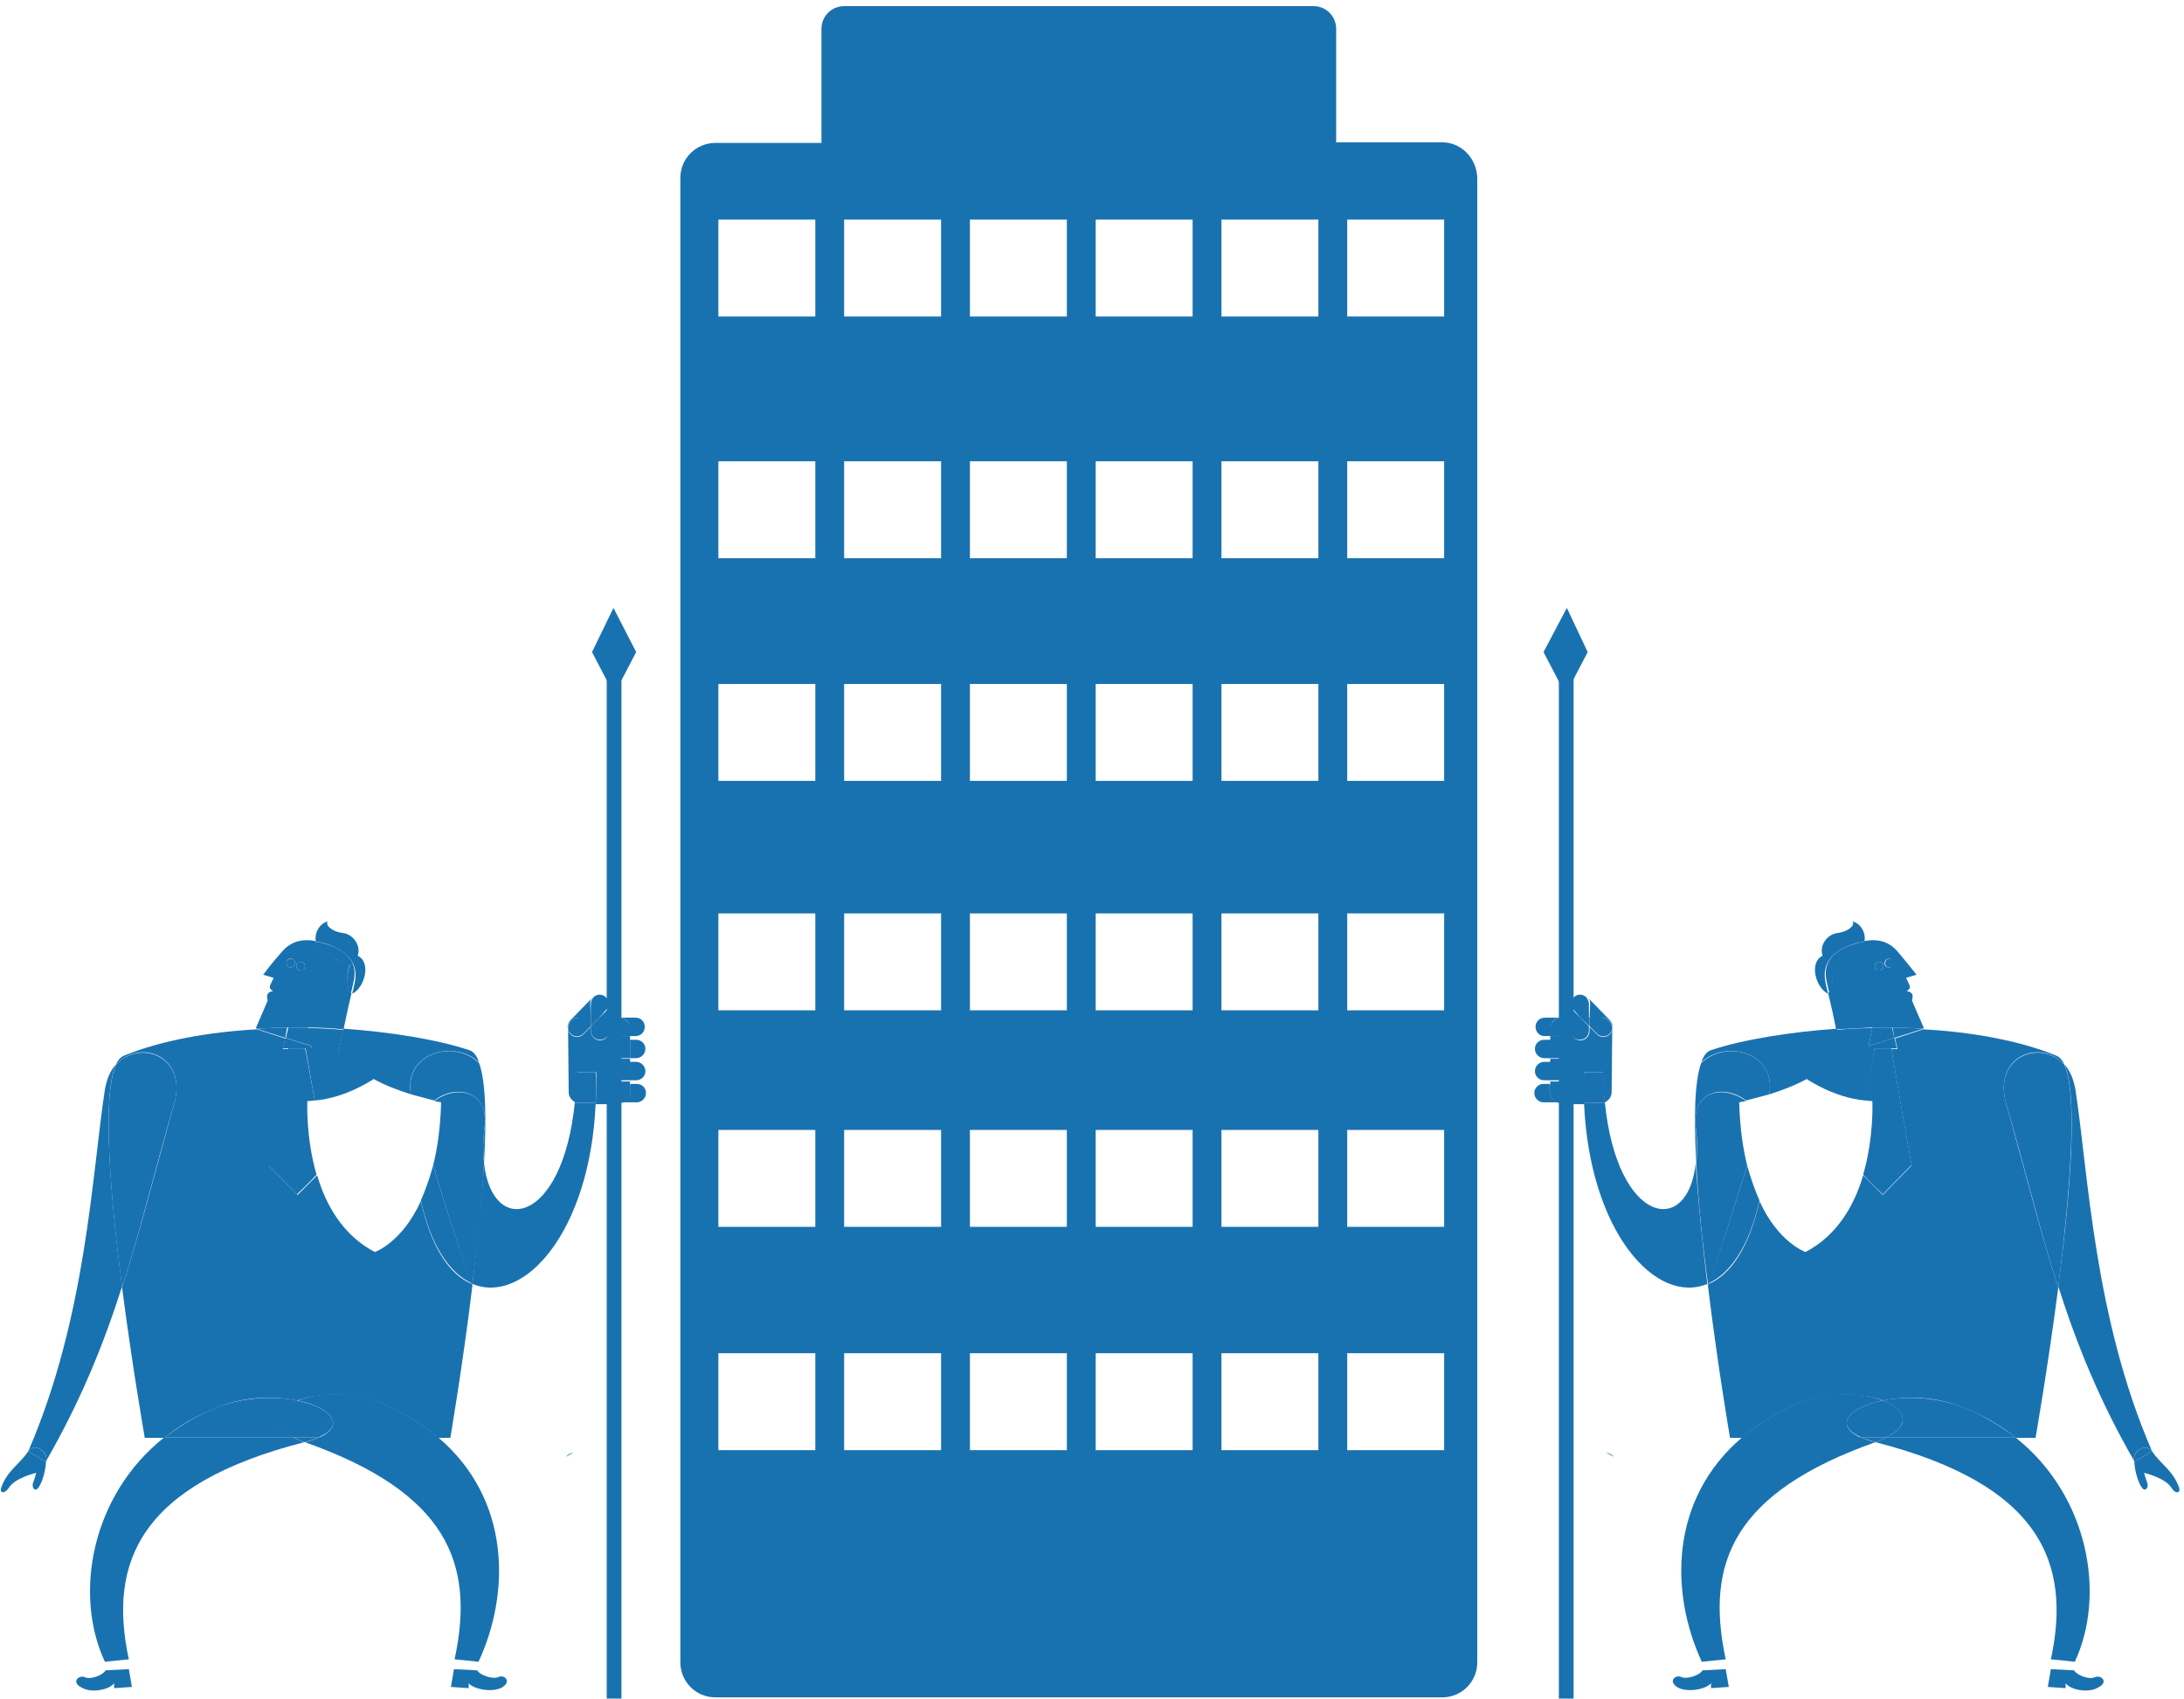 <?xml version="1.0" encoding="iso-8859-1"?>
<!-- Generator: Adobe Illustrator 13.0.0, SVG Export Plug-In  -->
<!DOCTYPE svg>
<svg version="1.2" baseProfile="tiny"
	 xmlns="http://www.w3.org/2000/svg" xmlns:xlink="http://www.w3.org/1999/xlink" xmlns:a="http://ns.adobe.com/AdobeSVGViewerExtensions/3.0/"
	 x="0px" y="0px" width="356px" height="277px" viewBox="-0.1 -1 356 277" xml:space="preserve">
<defs>
</defs>
<path fill="#1972B0" d="M305.1,166.5h1.7h1.5l0,0c1.6,0,3.3,0.1,5,0.2l0.2-0.1c0,0-1.7-3.9-1.9-4.4c-0.1-0.2,0.2-0.6,0-1.1
	c-0.2-0.4-0.6-0.5-0.9-0.5c0.4-0.3,0.6-0.5,0.5-0.9c-0.2-0.4-0.6-1.3-0.6-1.3l1.7-0.5c0,0-1.4-1.8-3.1-3.8c-1.4-1.6-3.1-2.1-5.4-1.7
	c-0.1,0.3-0.2,0.6-0.4,0.8c-1,1.3-3.5,2.4-5.3,3c0.6,0.7,0.7,4.2-0.2,4.7c0.4,1.6,0.9,3.9,1.3,5.9
	C301.3,166.7,303.2,166.6,305.1,166.5L305.1,166.5z M307.4,155.4c0.3-0.2,0.8-0.1,1,0.2c0.2,0.3,0.1,0.8-0.2,1
	c-0.3,0.2-0.8,0.1-1-0.2C307,156.1,307.1,155.6,307.4,155.4 M305.8,155.9c0.3-0.2,0.8-0.1,1,0.2c0.2,0.3,0.1,0.8-0.2,1
	c-0.3,0.2-0.8,0.1-1-0.2C305.4,156.6,305.5,156.1,305.8,155.9"/>
<path fill="#1972B0" d="M308.3,156.6c0.3-0.2,0.4-0.7,0.2-1c-0.2-0.3-0.7-0.4-1-0.2c-0.3,0.2-0.4,0.7-0.2,1
	C307.5,156.7,307.9,156.8,308.3,156.6"/>
<path fill="#1972B0" d="M306.6,157.1c0.3-0.2,0.4-0.7,0.2-1c-0.2-0.3-0.7-0.4-1-0.2c-0.3,0.2-0.4,0.7-0.2,1
	C305.9,157.3,306.3,157.3,306.6,157.1"/>
<path fill="#1972B0" d="M302,152.9c0.6-0.2,1.2-0.3,1.8-0.4c0.3-1.3-0.5-2.9-1.9-3.3c0.4,0.7-0.8,1.7-2.5,1.9
	c-1.7,0.2-3,2.1-2.4,3.7c-2.3,1.1-1.1,5.3,0.9,6.2c0,0,0,0,0,0c-0.2-0.7-0.3-1.3-0.4-1.7C296.8,156.2,298.4,154.1,302,152.9"/>
<path fill="#1972B0" d="M298.2,156.3c1.8-0.6,4.3-1.7,5.3-3c0.2-0.2,0.3-0.5,0.4-0.8c-0.6,0.1-1.2,0.2-1.8,0.4
	c-3.6,1.1-5.2,3.2-4.4,6.3c0.1,0.4,0.2,1,0.4,1.7C298.8,160.5,298.8,157,298.2,156.3"/>
<path fill="#1972B0" d="M288.3,177.4c1.9-0.6,4.1-1.4,6.1-2.5c0,0,4.5,3.1,9.6,3.5c0.9-5.1,1.5-8.6,1.5-8.6h-1l0.1-0.4l-4.4,1.4
	c0,0-0.4-1.8-0.9-4.1c-7.5,0.5-15.5,1.8-20.5,3.5c-0.7,0.2-1.2,0.9-1.6,2C281.3,168.3,289.5,170.7,288.3,177.4"/>
<path fill="#1972B0" d="M336.4,172.6c-0.3-0.8-0.8-1.3-1.3-1.5c-6-2.5-14.1-3.9-21.7-4.3l-4.6,1.5l0.4,1.7h-1c0,0,1.1,6.8,3.3,19
	c-1.9,1.9-4.7,4.8-4.7,4.8s-1.7-1.7-3.2-3.2c-1.4,4.8-4.2,9.8-9.4,12.5c0,0-4.4-1.5-7.5-8.3c-1.7,7.6-4.7,12-8.3,13.5
	c0,0.1-0.1,0.2-0.1,0.3c1.6,13.2,3.6,24.8,3.6,24.8h2c2.2-1.9,4.9-3.6,8-5.1c5.3-2.5,11.4-2.3,15-1c3.6-0.7,8.3-0.7,12.6,1
	c3.4,1.3,6.5,3,9,5.1h3.2c0,0,2-11.4,3.7-24.5c-3.1-9.7-5.5-19.4-8.5-30C324.7,171.1,332.6,168.2,336.4,172.6"/>
<path fill="#1972B0" d="M304.5,169.5l0.6-2.9c-1.9,0-3.9,0.1-5.9,0.3c0.5,2.2,0.9,4.1,0.9,4.1L304.5,169.5z"/>
<path fill="#1972B0" d="M308.7,168.2l4.7-1.5c-1.7-0.1-3.4-0.2-5-0.2L308.7,168.2z"/>
<path fill="#1972B0" d="M305.1,166.5L305.1,166.5c0.6,0,1.1,0,1.7,0H305.1z"/>
<path fill="#1972B0" d="M308.3,166.5h-1.5C307.3,166.5,307.8,166.5,308.3,166.5L308.3,166.5z"/>
<polygon fill="#1972B0" points="304.5,169.9 305.4,169.9 308.2,169.9 309.1,169.9 308.7,168.2 304.5,169.5 "/>
<path fill="#1972B0" d="M306.8,166.5c-0.5,0-1.1,0-1.7,0l-0.6,3l4.2-1.3l-0.4-1.7C307.8,166.5,307.3,166.5,306.8,166.5"/>
<path fill="#1972B0" d="M303.9,178.4c0.4,0,0.8,0.1,1.2,0.1c0,0,0.3,5.8-1.5,12c1.4,1.5,3.2,3.2,3.2,3.2s2.8-2.9,4.7-4.8
	c-2.2-12.3-3.3-19-3.3-19h-2.7C305.4,169.9,304.8,173.4,303.9,178.4"/>
<path fill="#1972B0" d="M341.4,272.4c-1,0.5-3.1-0.4-3.4-1.1l-3.8-0.2l-0.5,2.9l2.9,0.2c0,0,0-0.4,0-0.8c0.7,1,3.6,1.7,5.3,0.7
	C343.7,273.2,342.4,272,341.4,272.4"/>
<path fill="#1972B0" d="M305.6,234.1c26.9,6.9,32,19.6,28.6,35.4c0.9,0.1,3.2,0.3,3.9,0.4c5.1-10.9,2.3-27.1-9.7-36.6h-21
	C306.9,233.6,306.3,233.9,305.6,234.1"/>
<path fill="#1972B0" d="M306.8,227.3c3.6,1.4,4.8,3.9,0.6,6h21c-2.6-2-5.6-3.8-9.1-5.1C315.1,226.7,310.4,226.6,306.8,227.3"/>
<path fill="#1972B0" d="M277.4,271.3c-0.3,0.7-2.4,1.5-3.4,1.1c-1-0.5-2.3,0.7-0.6,1.7c1.7,0.9,4.7,0.2,5.4-0.7c0,0.4,0,0.8,0,0.8
	l2.9-0.2l-0.5-2.9L277.4,271.3z"/>
<path fill="#1972B0" d="M283.9,233.3c-11.9,10.1-11.8,25.4-6.6,36.6c0.8-0.1,3-0.3,3.9-0.4c-3.4-15.8,1.3-27.2,24.4-35.4
	c-0.9-0.2-1.7-0.5-2.3-0.8H283.9z"/>
<path fill="#1972B0" d="M306.8,227.3c-3.6-1.4-9.6-1.6-15,1c-3.1,1.5-5.7,3.2-8,5.1h19.5C298.6,231.3,301.4,228.4,306.8,227.3"/>
<path fill="#1972B0" d="M306.8,233.3h-3.5c0.6,0.3,1.4,0.5,2.3,0.8c0.7-0.2,1.3-0.5,1.8-0.8H306.8z"/>
<path fill="#1972B0" d="M303.3,233.3h3.5h0.6c4.2-2.1,3-4.7-0.6-6C301.4,228.4,298.6,231.3,303.3,233.3"/>
<path fill="#1972B0" d="M276.3,182.7c-0.7-5.8,4.6-7.1,8.2-4.3c0.9-0.2,2.2-0.6,3.8-1c1.2-6.7-7-9.1-11.1-5.1
	c-1.1,3-1.2,9.1-0.8,16.3C276.6,186.9,276.5,184.9,276.3,182.7"/>
<path fill="#1972B0" d="M278.2,208.3c0,0.1,0,0.2,0,0.3c0-0.1,0.1-0.2,0.1-0.3C278.3,208.3,278.3,208.3,278.2,208.3"/>
<path fill="#1972B0" d="M263,236.5c-0.4-0.4-0.8-0.6-1.3-0.7L263,236.5z"/>
<path fill="#1972B0" d="M355.1,241.5c-1-2.8-2.9-3.7-4.4-5.9l-2.9,1.7c0.1,1.9,0.8,3.7,1.3,4.3c0.5,0.6,1.1-0.1,0.8-0.9
	c-0.3-0.8-0.5-1.6-0.5-1.6s3.5,0.8,4.5,2.5C354.5,242.6,355.4,242.4,355.1,241.5"/>
<path fill="#1972B0" d="M350.7,235.6c-9.5-21.9-10.4-45.4-12.5-59c-0.3-1.7-0.9-3.1-1.8-4.1c2.3,5.1,0.9,21.7-1,36.2
	c3,9.4,6.7,18.6,12.4,28.5C347.3,235.7,349.7,234.1,350.7,235.6"/>
<path fill="#1972B0" d="M336.4,172.6c-3.8-4.3-11.7-1.4-9.5,6.3c3.1,10.6,5.4,20.3,8.5,30C337.2,194.3,338.7,177.7,336.4,172.6"/>
<path fill="#1972B0" d="M347.8,237.3l2.9-1.7C349.7,234.1,347.3,235.7,347.8,237.3"/>
<path fill="#1972B0" d="M258.1,173.8l3.1,0c0,1.7,0.1,3.4,0.3,4.9c0.6-0.3,1.1-0.9,1.1-1.6l0.1-10.3c0,0,0-0.1,0-0.1
	c0,0.4-0.2,0.7-0.4,0.9c-0.6,0.6-1.5,0.6-2.1,0l-1.2-1.2l0,0.7c0,0.8-0.7,1.5-1.5,1.5c-0.8,0-1.5-0.7-1.5-1.5l0-2.2l-1.6,0h0
	c0.8,0,1.4,0.7,1.4,1.5c0,0.8-0.7,1.5-1.5,1.5l-1.7,0l0,0.7l1.7,0c0.8,0,1.5,0.7,1.5,1.5c0,0.8-0.7,1.5-1.5,1.5l-1.7,0l0,0.7l1.7,0
	c0.8,0,1.5,0.7,1.5,1.5c0,0.8-0.7,1.5-1.5,1.5l-1.7,0l0,0.7l1.7,0c0.8,0,1.5,0.7,1.5,1.5c0,0.8-0.7,1.4-1.5,1.5h0l3.9,0
	C258.1,177.2,258.1,175.5,258.1,173.8"/>
<path fill="#1972B0" d="M256,162.6c0,0,0,0.1,0,0.2v0C256,162.7,256,162.6,256,162.6"/>
<path fill="#1972B0" d="M259,164.9l2,0c1,0,1.7,0.8,1.8,1.7c0-0.4-0.1-0.8-0.4-1.2l-3.7-3.8c0.3,0.3,0.4,0.6,0.4,1L259,164.9z"/>
<path fill="#1972B0" d="M261,164.9l-2,0l0,1.4l1.2,1.2c0.6,0.6,1.5,0.6,2.1,0c0.3-0.3,0.4-0.6,0.4-0.9
	C262.7,165.7,261.9,164.9,261,164.9"/>
<path fill="#1972B0" d="M256.4,163.8c-0.3-0.3-0.4-0.7-0.4-1l0,2.1l1.5,0L256.4,163.8z"/>
<path fill="#1972B0" d="M258.6,161.7L258.6,161.7c-0.3-0.3-0.6-0.4-1-0.4c-0.8,0-1.4,0.6-1.5,1.3c0-0.3,0.2-0.6,0.4-0.9
	C257.1,161.1,258,161.1,258.6,161.7"/>
<path fill="#1972B0" d="M257.4,168.5c0.8,0,1.5-0.6,1.5-1.5l0-0.7l-1.4-1.4l-1.5,0l0,2.2C256,167.9,256.6,168.5,257.4,168.5"/>
<path fill="#1972B0" d="M257.5,164.9l1.4,0l0-2.2c0-0.4-0.2-0.8-0.4-1.1l0,0c-0.6-0.6-1.5-0.6-2.1,0c-0.3,0.3-0.4,0.6-0.4,0.9
	c0,0,0,0.1,0,0.1v0c0,0.4,0.1,0.7,0.4,1L257.5,164.9z"/>
<polygon fill="#1972B0" points="257.5,164.9 259,166.3 259,164.9 "/>
<path fill="#1972B0" d="M252.5,176.9l0-1.2l-1,0c-0.8,0-1.5,0.6-1.5,1.5c0,0.8,0.7,1.5,1.5,1.5l2.7,0h0
	C253.2,178.7,252.5,177.9,252.5,176.9"/>
<path fill="#1972B0" d="M255.7,177.3c0-0.8-0.6-1.5-1.5-1.5l-1.7,0l0,1.2c0,1,0.8,1.8,1.7,1.8C255,178.7,255.6,178.1,255.7,177.3"/>
<path fill="#1972B0" d="M254.4,164.9L254.4,164.9l-2.7,0c-0.8,0-1.5,0.6-1.5,1.5c0,0.8,0.6,1.5,1.5,1.5l1,0l0-1.2
	C252.6,165.6,253.4,164.9,254.4,164.9"/>
<path fill="#1972B0" d="M255.8,166.4c0-0.8-0.6-1.5-1.4-1.5c-1,0-1.8,0.8-1.8,1.8l0,1.2l1.7,0C255.1,167.8,255.8,167.2,255.8,166.4"
	/>
<path fill="#1972B0" d="M251.6,168.5c-0.8,0-1.5,0.6-1.5,1.5c0,0.8,0.7,1.5,1.5,1.5l1,0l0-3L251.6,168.5z"/>
<path fill="#1972B0" d="M255.7,170c0-0.8-0.6-1.5-1.5-1.5l-1.7,0l0,3l1.7,0C255,171.5,255.7,170.8,255.7,170"/>
<path fill="#1972B0" d="M251.6,172.1c-0.8,0-1.5,0.7-1.5,1.5c0,0.8,0.6,1.5,1.5,1.5l1,0l0-3L251.6,172.1z"/>
<path fill="#1972B0" d="M255.7,173.6c0-0.8-0.6-1.5-1.5-1.5l-1.7,0l0,3l1.7,0C255,175.1,255.7,174.5,255.7,173.6"/>
<path fill="#1972B0" d="M261.5,178.7c-0.2,0.1-0.5,0.1-0.7,0.1l-2.7,0c0.9,21,11.7,33,20.1,29.5c-0.8-6.6-1.5-13.5-1.9-19.7
	C275.1,200.7,263.5,198.7,261.5,178.7"/>
<path fill="#1972B0" d="M278.4,208.2c3.5-1.6,6.6-5.9,8.3-13.5c-0.7-1.6-1.4-3.5-2-5.7C282.6,195.6,280.7,201.9,278.4,208.2"/>
<path fill="#1972B0" d="M284.7,189c-0.7-2.8-1.2-6.2-1.3-10.3c0,0,0.4-0.1,1.1-0.2c-3.7-2.8-8.9-1.6-8.2,4.2
	c0.3,2.2,0.3,4.2,0.1,5.9c0.3,6.2,1,13.1,1.9,19.7c0.1,0,0.1,0,0.2-0.1C280.7,201.9,282.6,195.6,284.7,189"/>
<path fill="#1972B0" d="M261.5,178.7c-0.1-1.5-0.2-3.2-0.3-4.9l-3.1,0c-0.1,1.7-0.1,3.4,0,5l2.7,0
	C261.1,178.8,261.3,178.8,261.5,178.7"/>
<rect x="254" y="108.9" fill="#1972B0" width="2.4" height="167"/>
<polygon fill="#1972B0" points="255.3,98.1 251.5,105.3 255.1,112.2 258.7,105.3 "/>
<path fill="#1972B0" d="M50,166.5c1.9,0,3.9,0.1,5.9,0.3c0.4-2,0.9-4.2,1.3-5.9c-0.9-0.4-0.8-4-0.2-4.7c-1.8-0.5-4.3-1.7-5.3-3
	c-0.2-0.2-0.3-0.5-0.4-0.8c-2.2-0.4-4,0.1-5.4,1.7c-1.8,2-3.1,3.8-3.1,3.8l1.7,0.5c0,0-0.4,0.9-0.6,1.3c-0.1,0.4,0.1,0.6,0.5,0.9
	c-0.3,0-0.7,0.1-0.9,0.5c-0.2,0.5,0.1,0.9,0,1.1c-0.2,0.5-1.9,4.4-1.9,4.4l0.2,0.1c1.7-0.1,3.4-0.2,5-0.2l0,0h1.5L50,166.5L50,166.5
	z M47.7,155.4c0.3,0.2,0.4,0.7,0.2,1c-0.2,0.3-0.7,0.4-1,0.2c-0.3-0.2-0.4-0.7-0.2-1C46.9,155.2,47.4,155.2,47.7,155.4 M49.3,155.9
	c0.3,0.2,0.4,0.7,0.2,1c-0.2,0.3-0.7,0.4-1,0.2c-0.3-0.2-0.4-0.7-0.2-1C48.6,155.8,49,155.7,49.3,155.9"/>
<path fill="#1972B0" d="M46.9,156.6c-0.3-0.2-0.4-0.7-0.2-1c0.2-0.3,0.7-0.4,1-0.2c0.3,0.2,0.4,0.7,0.2,1
	C47.7,156.7,47.2,156.8,46.9,156.6"/>
<path fill="#1972B0" d="M48.5,157.1c-0.3-0.2-0.4-0.7-0.2-1c0.2-0.3,0.7-0.4,1-0.2c0.3,0.2,0.4,0.7,0.2,1
	C49.3,157.3,48.9,157.3,48.5,157.1"/>
<path fill="#1972B0" d="M53.2,152.9c-0.6-0.2-1.2-0.3-1.8-0.4c-0.3-1.3,0.5-2.9,1.9-3.3c-0.4,0.7,0.8,1.7,2.5,1.9
	c1.7,0.2,3,2.1,2.4,3.7c2.3,1.1,1.1,5.3-0.9,6.2c0,0,0,0,0,0c0.2-0.7,0.3-1.3,0.4-1.7C58.4,156.2,56.7,154.1,53.2,152.9"/>
<path fill="#1972B0" d="M57,156.3c-1.8-0.6-4.3-1.7-5.3-3c-0.2-0.2-0.3-0.5-0.4-0.8c0.6,0.1,1.2,0.2,1.8,0.4
	c3.6,1.1,5.2,3.2,4.4,6.3c-0.1,0.4-0.2,1-0.4,1.7C56.3,160.5,56.4,157,57,156.3"/>
<path fill="#1972B0" d="M66.9,177.4c-1.9-0.6-4.1-1.4-6.1-2.5c0,0-4.5,3.1-9.6,3.5c-0.9-5.1-1.5-8.6-1.5-8.6h1l-0.1-0.4l4.4,1.4
	c0,0,0.4-1.8,0.9-4.1c7.5,0.5,15.5,1.8,20.5,3.5c0.7,0.2,1.2,0.9,1.6,2C73.9,168.3,65.6,170.7,66.9,177.4"/>
<path fill="#1972B0" d="M18.8,172.6c0.3-0.8,0.8-1.3,1.3-1.5c6-2.5,14.1-3.9,21.7-4.3l4.6,1.5l-0.4,1.7h1c0,0-1.1,6.8-3.3,19
	c1.9,1.9,4.7,4.8,4.7,4.8s1.7-1.7,3.2-3.2c1.4,4.8,4.2,9.8,9.4,12.5c0,0,4.4-1.5,7.5-8.3c1.7,7.6,4.7,12,8.3,13.5
	c0,0.1,0.1,0.2,0.1,0.3c-1.6,13.2-3.6,24.8-3.6,24.8h-2c-2.2-1.9-4.9-3.6-8-5.1c-5.3-2.5-11.4-2.3-15-1c-3.6-0.7-8.3-0.7-12.6,1
	c-3.4,1.3-6.5,3-9,5.1h-3.2c0,0-2-11.4-3.7-24.5c3.1-9.7,5.5-19.4,8.5-30C30.5,171.1,22.6,168.2,18.8,172.6"/>
<path fill="#1972B0" d="M50.6,169.5l-0.6-2.9c1.9,0,3.9,0.1,5.9,0.3c-0.5,2.2-0.9,4.1-0.9,4.1L50.6,169.5z"/>
<path fill="#1972B0" d="M46.4,168.2l-4.7-1.5c1.7-0.1,3.4-0.2,5-0.2L46.4,168.2z"/>
<path fill="#1972B0" d="M50,166.5L50,166.5c-0.6,0-1.1,0-1.7,0H50z"/>
<path fill="#1972B0" d="M46.8,166.5h1.5C47.9,166.5,47.3,166.5,46.8,166.5L46.8,166.5z"/>
<polygon fill="#1972B0" points="50.7,169.9 49.7,169.9 47,169.9 46,169.9 46.4,168.2 50.6,169.5 "/>
<path fill="#1972B0" d="M48.4,166.5c0.5,0,1.1,0,1.7,0l0.6,3l-4.2-1.3l0.4-1.7C47.3,166.5,47.9,166.5,48.4,166.5"/>
<path fill="#1972B0" d="M51.2,178.4c-0.4,0-0.8,0.1-1.2,0.1c0,0-0.3,5.8,1.5,12c-1.4,1.5-3.2,3.2-3.2,3.2s-2.8-2.9-4.7-4.8
	c2.2-12.3,3.3-19,3.3-19h2.7C49.7,169.9,50.3,173.4,51.2,178.4"/>
<path fill="#1972B0" d="M13.7,272.4c1,0.5,3.1-0.4,3.4-1.1l3.8-0.2l0.5,2.9l-2.9,0.2c0,0,0-0.4,0-0.8c-0.7,1-3.6,1.7-5.3,0.7
	C11.4,273.2,12.8,272,13.7,272.4"/>
<path fill="#1972B0" d="M49.5,234.1c-26.9,6.9-32,19.6-28.6,35.4c-0.9,0.1-3.2,0.3-3.9,0.4c-5.1-10.9-2.3-27.1,9.7-36.6h21
	C48.3,233.6,48.9,233.9,49.5,234.1"/>
<path fill="#1972B0" d="M48.4,227.3c-3.6,1.4-4.8,3.9-0.6,6h-21c2.6-2,5.6-3.8,9.1-5.1C40.1,226.7,44.8,226.6,48.4,227.3"/>
<path fill="#1972B0" d="M77.7,271.3c0.3,0.7,2.4,1.5,3.4,1.1c1-0.5,2.3,0.7,0.6,1.7c-1.7,0.9-4.7,0.2-5.4-0.7c0,0.4,0,0.8,0,0.8
	l-2.9-0.2l0.5-2.9L77.7,271.3z"/>
<path fill="#1972B0" d="M71.3,233.3c11.9,10.1,11.8,25.4,6.6,36.6c-0.8-0.1-3-0.3-3.9-0.4c3.4-15.8-1.3-27.2-24.4-35.4
	c0.9-0.2,1.7-0.5,2.3-0.8H71.3z"/>
<path fill="#1972B0" d="M48.4,227.3c3.6-1.4,9.6-1.6,15,1c3.1,1.5,5.7,3.2,8,5.1H51.8C56.5,231.3,53.7,228.4,48.4,227.3"/>
<path fill="#1972B0" d="M48.4,233.3h3.5c-0.6,0.3-1.4,0.5-2.3,0.8c-0.7-0.2-1.3-0.5-1.8-0.8H48.4z"/>
<path fill="#1972B0" d="M51.8,233.3h-3.5h-0.6c-4.2-2.1-3-4.7,0.6-6C53.7,228.4,56.5,231.3,51.8,233.3"/>
<path fill="#1972B0" d="M78.9,182.7c0.7-5.8-4.6-7.1-8.2-4.3c-0.9-0.2-2.2-0.6-3.8-1c-1.2-6.7,7-9.1,11.1-5.1
	c1.1,3,1.2,9.1,0.8,16.3C78.6,186.9,78.6,184.9,78.9,182.7"/>
<path fill="#1972B0" d="M76.9,208.3c0,0.1,0,0.2,0,0.3c0-0.1-0.1-0.2-0.1-0.3C76.8,208.3,76.9,208.3,76.9,208.3"/>
<path fill="#1972B0" d="M92.1,236.5c0.4-0.4,0.8-0.6,1.3-0.7L92.1,236.5z"/>
<path fill="#1972B0" d="M0.1,241.5c1-2.8,2.9-3.7,4.4-5.9l2.9,1.7c-0.1,1.9-0.8,3.7-1.3,4.3c-0.5,0.6-1.1-0.1-0.8-0.9
	c0.3-0.8,0.5-1.6,0.5-1.6s-3.5,0.8-4.5,2.5C0.6,242.6-0.2,242.4,0.1,241.5"/>
<path fill="#1972B0" d="M4.5,235.6c9.5-21.9,10.4-45.4,12.5-59c0.3-1.7,0.9-3.1,1.8-4.1c-2.3,5.1-0.9,21.7,1,36.2
	c-3,9.4-6.7,18.6-12.4,28.5C7.9,235.7,5.5,234.1,4.5,235.6"/>
<path fill="#1972B0" d="M18.8,172.6c3.8-4.3,11.7-1.4,9.5,6.3c-3.1,10.6-5.4,20.3-8.5,30C17.9,194.3,16.5,177.7,18.8,172.6"/>
<path fill="#1972B0" d="M7.4,237.3l-2.9-1.7C5.5,234.1,7.9,235.7,7.4,237.3"/>
<path fill="#1972B0" d="M97.1,173.8l-3.1,0c0,1.7-0.1,3.4-0.3,4.9c-0.6-0.3-1.1-0.9-1.1-1.6l-0.1-10.3c0,0,0-0.1,0-0.1
	c0,0.4,0.2,0.7,0.4,0.9c0.6,0.6,1.5,0.6,2.1,0l1.2-1.2l0,0.7c0,0.8,0.7,1.5,1.5,1.5c0.8,0,1.5-0.7,1.5-1.5l0-2.2l1.6,0h0
	c-0.8,0-1.4,0.7-1.4,1.5c0,0.8,0.7,1.5,1.5,1.5l1.7,0l0,0.7l-1.7,0c-0.8,0-1.5,0.7-1.5,1.5c0,0.8,0.7,1.5,1.5,1.5l1.7,0l0,0.7
	l-1.7,0c-0.8,0-1.5,0.7-1.5,1.5c0,0.8,0.7,1.5,1.5,1.5l1.7,0l0,0.7l-1.7,0c-0.8,0-1.5,0.7-1.5,1.5c0,0.8,0.7,1.4,1.5,1.5h0l-3.9,0
	C97.1,177.2,97.1,175.5,97.1,173.8"/>
<path fill="#1972B0" d="M99.1,162.6c0,0,0,0.1,0,0.2v0C99.1,162.7,99.1,162.6,99.1,162.6"/>
<path fill="#1972B0" d="M96.2,164.9l-2,0c-1,0-1.7,0.8-1.8,1.7c0-0.4,0.1-0.8,0.4-1.2l3.7-3.8c-0.3,0.3-0.4,0.6-0.4,1L96.2,164.9z"
	/>
<path fill="#1972B0" d="M94.2,164.9l2,0l0,1.4l-1.2,1.2c-0.6,0.6-1.5,0.6-2.1,0c-0.3-0.3-0.4-0.6-0.4-0.9
	C92.5,165.7,93.2,164.9,94.2,164.9"/>
<path fill="#1972B0" d="M98.7,163.8c0.3-0.3,0.4-0.7,0.4-1l0,2.1l-1.5,0L98.7,163.8z"/>
<path fill="#1972B0" d="M96.6,161.7L96.6,161.7c0.3-0.3,0.6-0.4,1-0.4c0.8,0,1.4,0.6,1.5,1.3c0-0.3-0.2-0.6-0.4-0.9
	C98.1,161.1,97.2,161.1,96.6,161.7"/>
<path fill="#1972B0" d="M97.7,168.5c-0.8,0-1.5-0.6-1.5-1.5l0-0.7l1.4-1.4l1.5,0l0,2.2C99.2,167.9,98.5,168.5,97.7,168.5"/>
<path fill="#1972B0" d="M97.6,164.9l-1.4,0l0-2.2c0-0.4,0.2-0.8,0.4-1.1l0,0c0.6-0.6,1.5-0.6,2.1,0c0.3,0.3,0.4,0.6,0.4,0.9
	c0,0,0,0.1,0,0.1v0c0,0.4-0.1,0.7-0.4,1L97.6,164.9z"/>
<polygon fill="#1972B0" points="97.6,164.9 96.2,166.3 96.2,164.9 "/>
<path fill="#1972B0" d="M102.7,176.9l0-1.2l1,0c0.8,0,1.5,0.6,1.5,1.5c0,0.8-0.7,1.5-1.5,1.5l-2.7,0h0
	C101.9,178.7,102.7,177.9,102.7,176.9"/>
<path fill="#1972B0" d="M99.5,177.3c0-0.8,0.6-1.5,1.5-1.5l1.7,0l0,1.2c0,1-0.8,1.8-1.7,1.8C100.2,178.7,99.5,178.1,99.5,177.3"/>
<path fill="#1972B0" d="M100.8,164.9L100.8,164.9l2.7,0c0.8,0,1.5,0.6,1.5,1.5c0,0.8-0.6,1.5-1.5,1.5l-1,0l0-1.2
	C102.6,165.6,101.8,164.9,100.8,164.9"/>
<path fill="#1972B0" d="M99.4,166.4c0-0.8,0.6-1.5,1.4-1.5c1,0,1.8,0.8,1.8,1.8l0,1.2l-1.7,0C100.1,167.8,99.4,167.2,99.4,166.4"/>
<path fill="#1972B0" d="M103.6,168.5c0.8,0,1.5,0.6,1.5,1.5c0,0.8-0.7,1.5-1.5,1.5l-1,0l0-3L103.6,168.5z"/>
<path fill="#1972B0" d="M99.4,170c0-0.8,0.6-1.5,1.5-1.5l1.7,0l0,3l-1.7,0C100.1,171.5,99.4,170.8,99.4,170"/>
<path fill="#1972B0" d="M103.6,172.1c0.8,0,1.5,0.7,1.5,1.5c0,0.8-0.6,1.5-1.5,1.5l-1,0l0-3L103.6,172.1z"/>
<path fill="#1972B0" d="M99.5,173.6c0-0.8,0.6-1.5,1.5-1.5l1.7,0l0,3l-1.7,0C100.2,175.1,99.5,174.5,99.5,173.6"/>
<path fill="#1972B0" d="M93.6,178.7c0.2,0.1,0.5,0.1,0.7,0.1l2.7,0c-0.9,21-11.7,33-20.1,29.5c0.8-6.6,1.5-13.5,1.9-19.7
	C80.1,200.7,91.6,198.7,93.6,178.7"/>
<path fill="#1972B0" d="M76.8,208.2c-3.5-1.6-6.6-5.9-8.3-13.5c0.7-1.6,1.4-3.5,2-5.7C72.5,195.6,74.5,201.9,76.8,208.2"/>
<path fill="#1972B0" d="M70.5,189c0.7-2.8,1.2-6.2,1.3-10.3c0,0-0.4-0.1-1.1-0.2c3.7-2.8,8.9-1.6,8.2,4.2c-0.3,2.2-0.3,4.2-0.1,5.9
	c-0.3,6.2-1,13.1-1.9,19.7c-0.1,0-0.1,0-0.2-0.1C74.5,201.9,72.5,195.6,70.5,189"/>
<path fill="#1972B0" d="M93.6,178.7c0.1-1.5,0.2-3.2,0.3-4.9l3.1,0c0.1,1.7,0.1,3.4,0,5l-2.7,0C94.1,178.8,93.9,178.8,93.6,178.7"/>
<rect x="98.8" y="108.9" fill="#1972B0" width="2.4" height="167"/>
<polygon fill="#1972B0" points="99.9,98.1 103.6,105.3 100,112.2 96.4,105.3 "/>
<path fill="#1972B0" d="M235,22.2h-17.3V3.7c0-2-1.6-3.7-3.7-3.7h-76.5c-2,0-3.7,1.6-3.7,3.7v18.6h-17.3c-3.1,0-5.7,2.5-5.7,5.7v242
	c0,3.1,2.5,5.7,5.7,5.7H235c3.1,0,5.7-2.5,5.7-5.7v-242C240.6,24.8,238.1,22.2,235,22.2 M132.8,235.4H117v-15.8h15.8V235.4z
	 M132.8,199H117v-15.8h15.8V199z M132.8,163.7H117v-15.8h15.8V163.7z M132.8,126.3H117v-15.8h15.8V126.3z M132.8,90H117V74.2h15.8
	V90z M132.8,50.6H117V34.8h15.8V50.6z M153.3,235.4h-15.8v-15.8h15.8V235.4z M153.3,199h-15.8v-15.8h15.8V199z M153.3,163.7h-15.8
	v-15.8h15.8V163.7z M153.3,126.3h-15.8v-15.8h15.8V126.3z M153.3,90h-15.8V74.2h15.8V90z M153.3,50.6h-15.8V34.8h15.8V50.6z
	 M173.8,235.4H158v-15.8h15.8V235.4z M173.8,199H158v-15.8h15.8V199z M173.8,163.7H158v-15.8h15.8V163.7z M173.8,126.3H158v-15.8
	h15.8V126.3z M173.8,90H158V74.2h15.8V90z M173.8,50.6H158V34.8h15.8V50.6z M194.3,235.4h-15.8v-15.8h15.8V235.4z M194.3,199h-15.8
	v-15.8h15.8V199z M194.3,163.7h-15.8v-15.8h15.8V163.7z M194.3,126.3h-15.8v-15.8h15.8V126.3z M194.3,90h-15.8V74.2h15.8V90z
	 M194.3,50.6h-15.8V34.8h15.8V50.6z M214.8,235.4h-15.8v-15.8h15.8V235.4z M214.8,199h-15.8v-15.8h15.8V199z M214.8,163.7h-15.8
	v-15.8h15.8V163.7z M214.8,126.3h-15.8v-15.8h15.8V126.3z M214.8,90h-15.8V74.2h15.8V90z M214.8,50.6h-15.8V34.8h15.8V50.6z
	 M235.3,235.4h-15.8v-15.8h15.8V235.4z M235.3,199h-15.8v-15.8h15.8V199z M235.3,163.7h-15.8v-15.8h15.8V163.7z M235.3,126.3h-15.8
	v-15.8h15.8V126.3z M235.3,90h-15.8V74.2h15.8V90z M235.3,50.6h-15.8V34.8h15.8V50.6z"/>
</svg>
